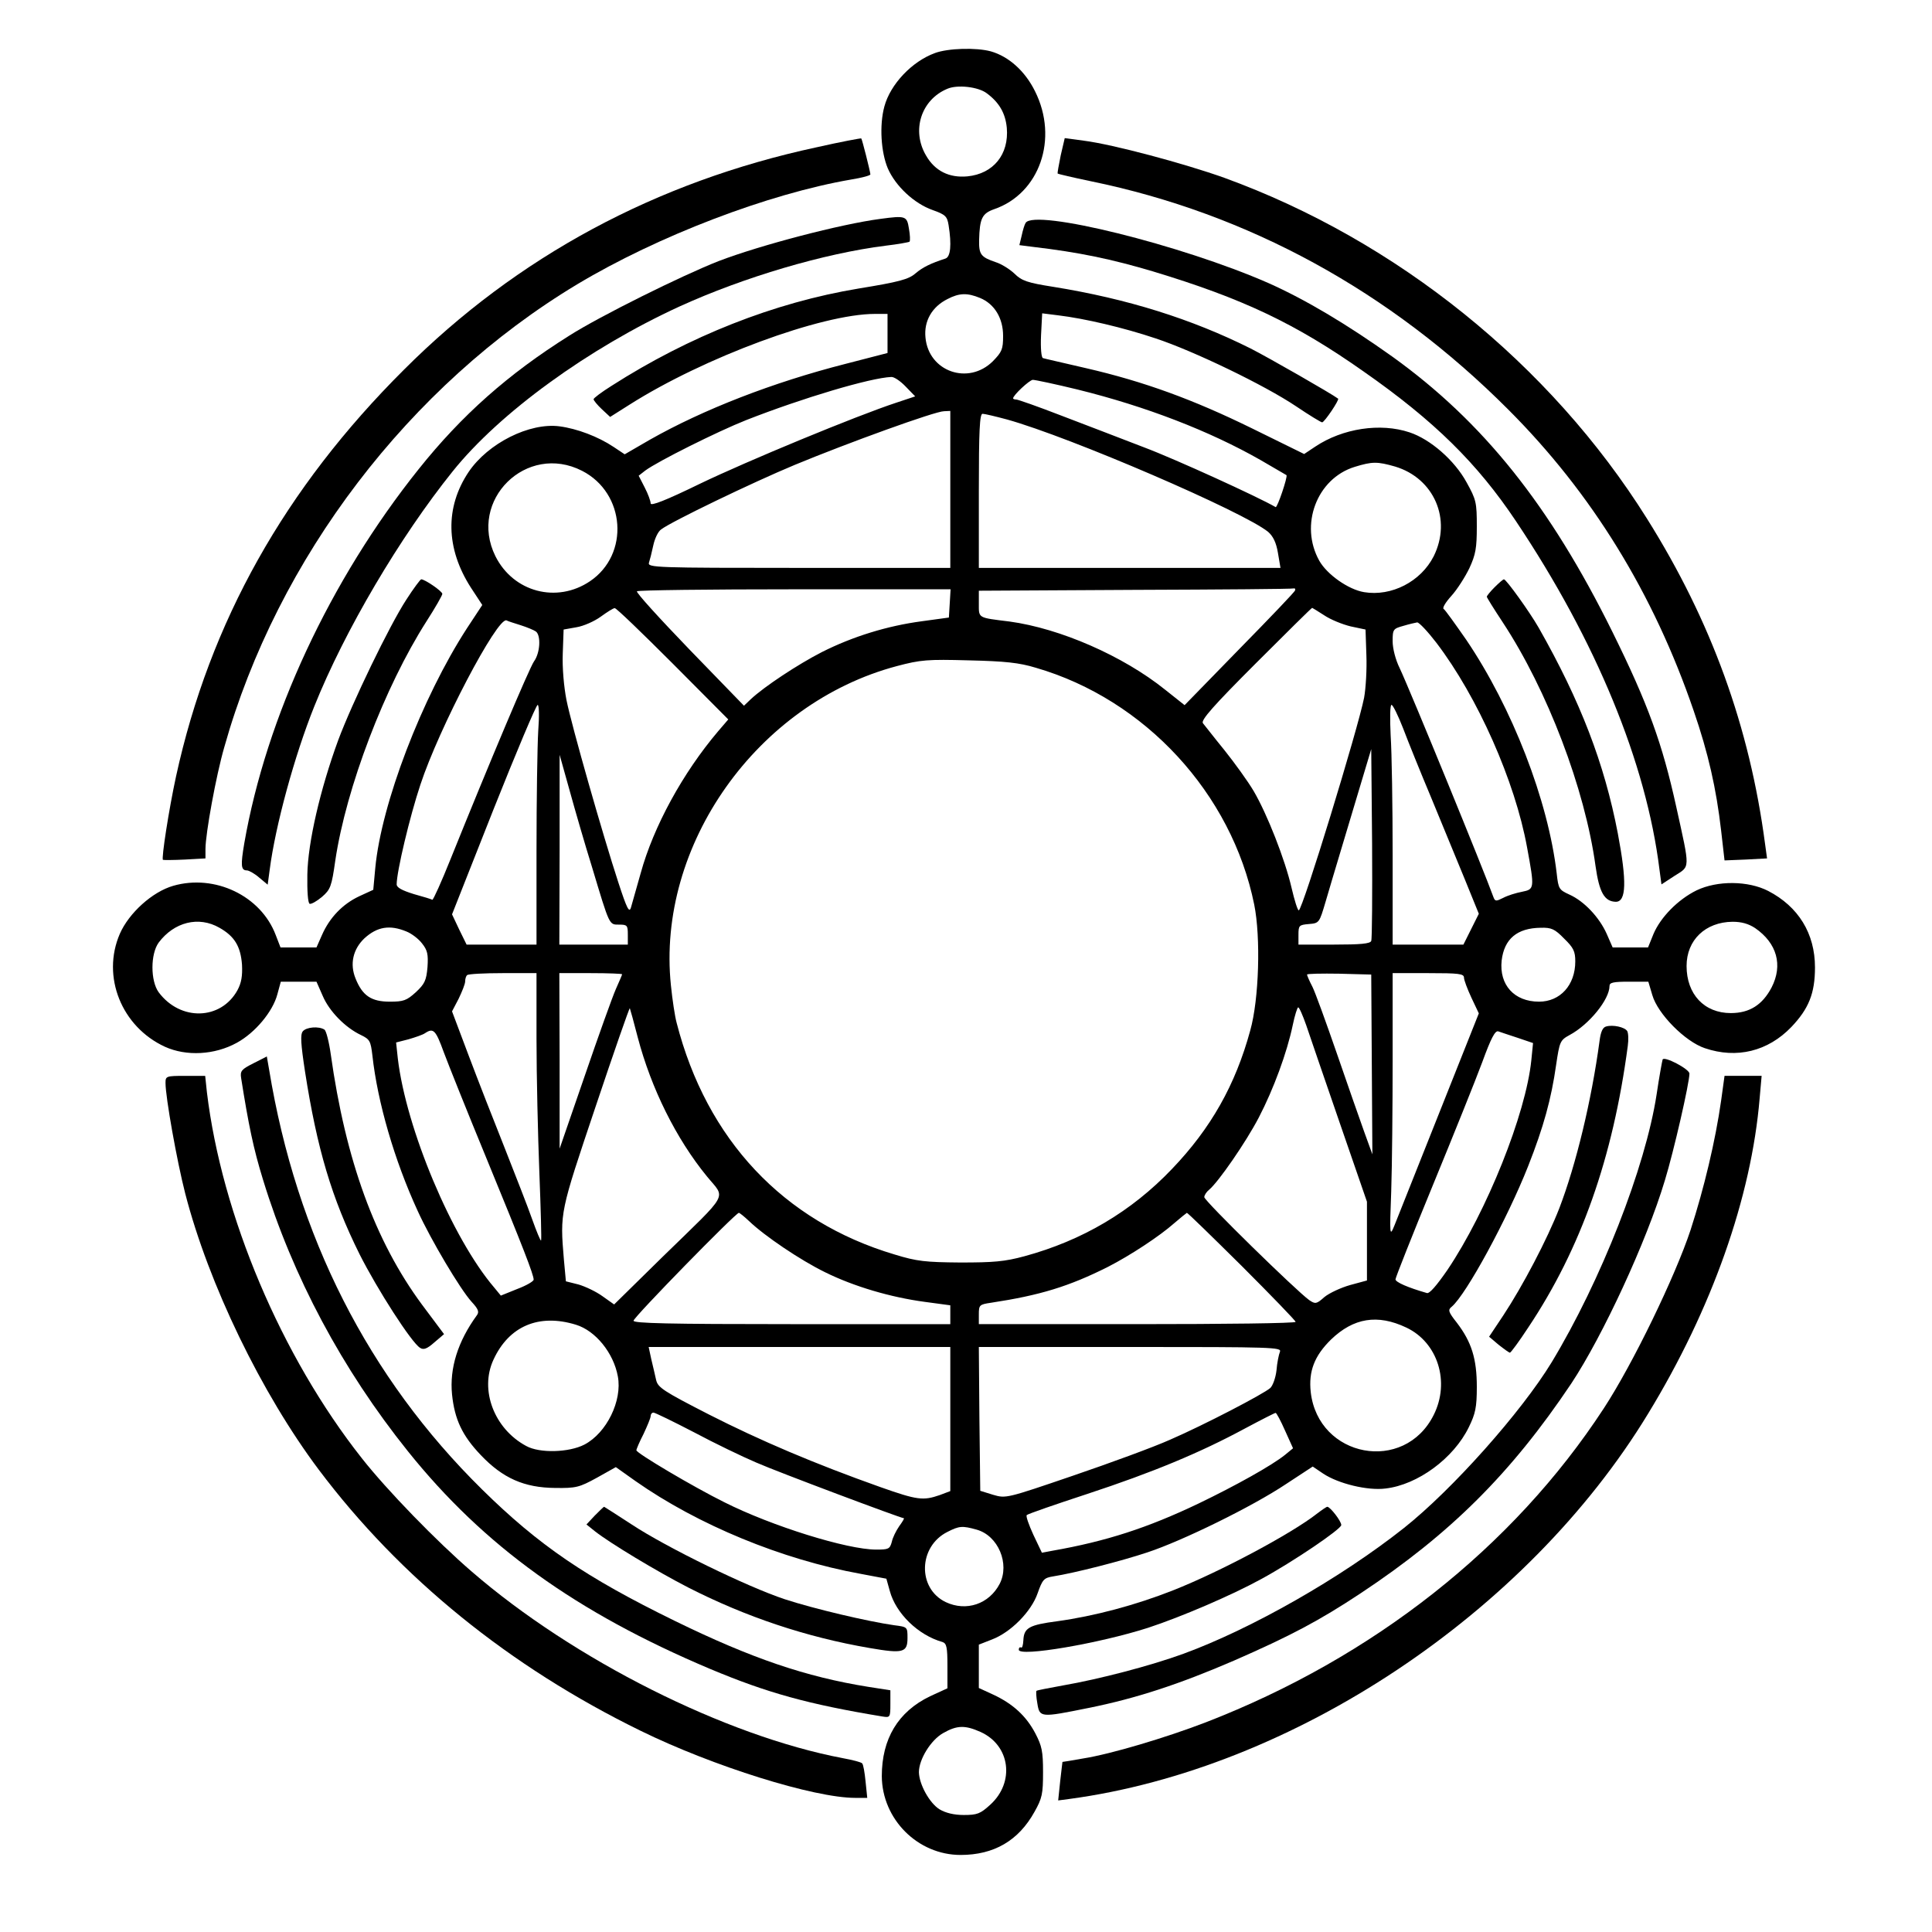 <?xml version="1.0" standalone="no"?>
<!DOCTYPE svg PUBLIC "-//W3C//DTD SVG 20010904//EN"
 "http://www.w3.org/TR/2001/REC-SVG-20010904/DTD/svg10.dtd">
<svg version="1.0" xmlns="http://www.w3.org/2000/svg"
 width="677pt" height="677pt" viewBox="0 0 677 677"
 preserveAspectRatio="xMidYMid meet">

<g transform="translate(0,677) scale(0.1,-0.1)"
fill="#000000" stroke="none">
<path fill="currentColor" d="M3276 6584 c-80 -29 -156 -109 -177 -187 -18 -66 -12 -160 12 -217
27 -62 92 -123 157 -146 45 -16 51 -22 56 -53 11 -69 7 -111 -11 -117 -52 -17
-79 -30 -105 -52 -24 -21 -58 -30 -199 -53 -296 -49 -594 -167 -866 -341 -35
-22 -63 -43 -63 -47 0 -4 13 -20 29 -35 l29 -27 68 43 c260 165 673 318 860
318 l44 0 0 -69 0 -68 -147 -38 c-255 -65 -499 -160 -686 -266 l-88 -51 -39
26 c-54 36 -128 64 -189 72 -105 14 -251 -59 -319 -160 -83 -124 -80 -268 8
-405 l40 -61 -54 -82 c-158 -244 -300 -615 -321 -840 l-7 -76 -50 -23 c-57
-27 -103 -74 -130 -136 l-19 -43 -63 0 -63 0 -17 44 c-52 137 -213 214 -359
172 -73 -21 -155 -95 -187 -168 -65 -150 6 -326 158 -396 75 -34 174 -29 252
14 64 35 126 109 142 170 l12 44 63 0 62 0 22 -50 c23 -54 79 -111 134 -137
31 -15 34 -21 40 -72 18 -163 77 -367 159 -545 46 -101 149 -274 188 -317 24
-26 28 -36 19 -48 -67 -92 -96 -186 -87 -277 9 -88 36 -145 101 -213 77 -81
152 -114 260 -115 74 -1 85 2 147 36 l66 37 69 -49 c218 -153 513 -275 789
-325 l90 -17 12 -43 c21 -78 99 -155 185 -179 14 -5 17 -18 17 -84 l0 -78 -61
-28 c-112 -54 -169 -149 -169 -280 1 -151 126 -276 276 -276 117 0 203 50 259
151 27 48 30 63 30 139 0 73 -4 92 -27 136 -32 61 -79 104 -148 136 l-50 23 0
76 0 76 46 18 c66 25 138 98 160 162 17 48 22 54 54 59 76 12 240 54 330 84
122 40 369 161 487 240 l93 61 37 -25 c53 -35 155 -60 218 -52 113 13 239 106
292 215 23 47 28 69 28 141 0 98 -18 157 -70 225 -30 38 -32 45 -18 56 51 43
195 308 268 493 54 137 81 235 98 355 12 81 14 86 47 104 69 37 140 125 140
172 0 12 13 15 68 15 l68 0 14 -47 c19 -66 115 -163 184 -186 112 -38 221 -11
303 74 61 64 83 118 83 209 0 119 -58 213 -164 268 -70 36 -178 37 -251 2 -65
-32 -126 -94 -151 -153 l-19 -47 -62 0 -62 0 -21 48 c-26 58 -79 114 -130 137
-37 17 -39 20 -45 74 -30 257 -156 581 -317 819 -39 56 -74 105 -79 108 -6 3
7 24 27 46 20 22 48 66 63 97 22 48 26 70 26 146 0 84 -2 94 -36 155 -42 77
-127 151 -200 175 -102 34 -234 14 -330 -50 l-39 -26 -183 90 c-206 101 -378
164 -582 211 -77 18 -144 33 -150 35 -6 1 -9 34 -7 80 l4 77 56 -7 c92 -11
229 -43 342 -81 133 -44 382 -164 492 -238 46 -31 87 -56 91 -56 8 0 61 79 56
83 -24 18 -244 144 -307 176 -206 103 -431 174 -692 216 -89 14 -110 21 -135
46 -17 16 -46 34 -65 40 -53 18 -60 27 -59 78 2 75 10 93 53 108 159 55 226
247 143 413 -35 71 -92 122 -155 140 -52 14 -150 11 -196 -6z m182 -141 c43
-32 65 -69 70 -121 8 -93 -47 -161 -138 -170 -64 -6 -114 19 -145 73 -52 88
-17 196 75 234 35 15 108 7 138 -16z m-24 -717 c51 -21 81 -71 81 -133 0 -47
-4 -56 -36 -89 -86 -85 -225 -36 -236 83 -6 58 23 108 77 135 42 22 70 22 114
4z m-260 -311 l33 -34 -66 -22 c-140 -46 -524 -205 -688 -284 -121 -59 -173
-79 -173 -69 0 8 -9 33 -21 56 l-21 41 23 18 c43 32 253 137 354 177 199 78
435 148 508 151 10 1 33 -15 51 -34z m602 -10 c239 -59 462 -145 641 -247 48
-28 89 -52 91 -53 5 -5 -32 -115 -38 -112 -60 35 -351 168 -460 209 -80 31
-211 81 -292 112 -80 31 -151 56 -157 56 -6 0 -11 2 -11 4 0 11 57 64 69 65 8
0 79 -15 157 -34z m-446 -350 l0 -275 -531 0 c-500 0 -530 1 -525 18 3 9 10
36 15 60 5 24 17 50 28 57 35 27 319 164 468 226 186 77 492 188 523 188 l22
1 0 -275z m199 245 c222 -62 830 -324 915 -394 17 -15 28 -37 34 -73 l9 -53
-528 0 -529 0 0 270 c0 212 3 270 13 270 7 0 45 -9 86 -20z m-1489 -180 c152
-78 167 -293 27 -387 -116 -78 -268 -38 -331 88 -97 196 109 399 304 299z
m2849 15 c136 -41 199 -185 135 -314 -45 -89 -148 -142 -244 -126 -55 9 -130
62 -157 110 -70 125 -9 288 124 329 62 19 79 19 142 1z m-1561 -480 l-3 -49
-95 -13 c-120 -16 -241 -53 -350 -108 -84 -43 -202 -121 -249 -165 l-24 -23
-191 197 c-105 109 -188 200 -184 204 4 4 253 7 553 7 l546 0 -3 -50z m1210
46 c-1 -5 -89 -97 -195 -205 l-192 -197 -68 54 c-148 119 -369 215 -545 239
-113 14 -108 11 -108 63 l0 45 548 3 c301 1 551 3 555 5 5 1 7 -2 5 -7z
m-2181 -256 l195 -196 -36 -42 c-123 -145 -226 -333 -271 -497 -15 -52 -30
-106 -34 -120 -6 -20 -14 -5 -44 87 -54 165 -164 550 -182 640 -9 46 -15 113
-13 163 l3 84 45 8 c25 4 63 21 85 37 22 16 44 30 49 30 5 1 96 -87 203 -194z
m2283 169 c22 -15 64 -32 93 -39 l52 -11 3 -90 c2 -49 -2 -116 -8 -149 -21
-107 -216 -745 -229 -745 -4 0 -15 35 -25 78 -23 100 -86 260 -133 340 -20 34
-67 99 -103 144 -36 44 -69 87 -75 94 -7 11 37 61 185 209 107 107 196 195
198 195 1 0 20 -12 42 -26z m-2815 -35 c22 -7 46 -17 53 -22 18 -14 15 -75 -7
-105 -17 -25 -155 -352 -292 -692 -32 -80 -61 -144 -64 -143 -3 2 -32 11 -65
20 -42 13 -60 23 -60 34 0 45 46 238 83 349 65 198 270 589 302 576 5 -3 28
-10 50 -17z m3208 -61 c145 -190 276 -486 318 -717 27 -146 26 -147 -18 -156
-21 -4 -50 -13 -65 -21 -26 -13 -29 -13 -35 3 -33 92 -290 720 -328 801 -15
30 -25 70 -25 95 0 42 2 44 38 54 20 6 42 11 48 12 7 0 37 -32 67 -71z m-1403
-88 c382 -111 686 -440 765 -830 23 -114 17 -331 -14 -441 -52 -191 -138 -343
-274 -485 -143 -150 -315 -251 -517 -306 -70 -19 -109 -22 -225 -22 -122 1
-152 4 -230 28 -390 116 -659 403 -764 812 -6 22 -15 81 -20 131 -51 491 302
989 792 1119 83 22 107 24 252 20 127 -3 176 -8 235 -26z m-1744 -222 c-3 -50
-6 -239 -6 -420 l0 -328 -123 0 -122 0 -26 53 -25 53 145 367 c80 201 150 367
155 367 5 0 6 -39 2 -92z m3031 9 c17 -45 61 -154 98 -242 36 -88 89 -216 117
-284 l50 -123 -27 -54 -27 -54 -124 0 -124 0 0 313 c0 173 -3 362 -7 420 -3
62 -2 107 3 107 5 0 23 -37 41 -83z m-112 -744 c-3 -10 -38 -13 -130 -13
l-125 0 0 34 c0 33 2 35 36 38 37 3 37 4 59 78 19 66 91 304 142 475 l18 60 3
-330 c1 -181 0 -336 -3 -342z m-2730 257 c62 -206 59 -200 95 -200 28 0 30 -3
30 -35 l0 -35 -120 0 -120 0 1 333 0 332 35 -125 c19 -69 54 -190 79 -270z
m-1306 -211 c53 -30 74 -65 79 -129 2 -40 -2 -64 -16 -90 -58 -105 -200 -109
-276 -7 -29 40 -29 134 0 174 54 72 140 94 213 52z m5381 -1 c77 -53 98 -130
58 -208 -32 -61 -77 -90 -143 -90 -93 0 -155 66 -155 165 0 91 66 154 161 155
32 0 56 -7 79 -22z m-4726 -12 c18 -7 43 -26 55 -42 19 -24 22 -38 19 -83 -4
-47 -10 -59 -41 -88 -32 -29 -43 -33 -91 -33 -65 0 -96 21 -120 81 -21 51 -9
103 31 141 45 41 89 48 147 24z m4057 -25 c33 -32 39 -45 39 -80 0 -83 -53
-141 -127 -141 -87 0 -140 59 -131 144 9 76 54 114 137 115 37 1 49 -4 82 -38z
m-3601 -353 c0 -128 5 -339 10 -467 5 -129 8 -236 6 -238 -2 -2 -16 32 -31 74
-15 43 -59 155 -96 249 -38 95 -95 241 -127 326 l-58 154 23 44 c12 25 23 52
23 61 0 9 3 19 7 22 3 4 60 7 125 7 l118 0 0 -232z m300 228 c0 -2 -10 -25
-22 -52 -12 -27 -61 -164 -109 -304 l-88 -255 0 308 -1 307 110 0 c61 0 110
-2 110 -4z m2627 -316 l2 -315 -29 80 c-16 44 -59 168 -96 275 -37 107 -75
212 -85 232 -11 21 -19 40 -19 43 0 3 51 4 113 3 l112 -3 2 -315z m323 304 c0
-8 12 -40 26 -70 l26 -55 -140 -352 c-77 -194 -147 -370 -156 -392 -16 -39
-17 -36 -11 120 3 88 5 296 5 463 l0 302 125 0 c107 0 125 -2 125 -16z m-2895
-210 c47 -178 134 -354 242 -486 66 -81 83 -50 -154 -281 l-171 -168 -41 29
c-22 16 -60 34 -84 41 l-44 11 -7 76 c-14 167 -14 164 111 536 64 191 118 346
120 345 1 -2 14 -48 28 -103z m2342 44 c12 -35 64 -188 117 -341 l96 -278 0
-138 0 -138 -59 -16 c-32 -9 -73 -28 -90 -42 -28 -25 -32 -25 -53 -11 -45 32
-368 348 -368 361 0 7 8 19 17 26 33 28 128 165 174 253 52 100 99 228 119
324 7 34 16 62 19 62 4 0 16 -28 28 -62z m-3022 -95 c16 -43 82 -208 148 -368
132 -321 167 -412 167 -429 0 -6 -26 -21 -58 -33 l-57 -23 -23 28 c-148 173
-309 557 -338 803 l-6 56 43 11 c24 7 51 16 59 22 29 19 37 10 65 -67z m3764
50 l53 -18 -6 -60 c-19 -188 -156 -530 -294 -735 -38 -55 -63 -84 -72 -81 -66
19 -110 38 -110 48 0 6 59 155 131 330 72 175 150 369 173 431 31 85 45 111
56 108 8 -3 39 -13 69 -23z m-2694 -642 c54 -52 180 -137 266 -179 101 -50
230 -88 350 -104 l89 -12 0 -33 0 -33 -555 0 c-435 0 -555 3 -555 12 0 12 358
378 369 378 3 0 19 -13 36 -29z m1727 -158 c103 -103 188 -191 188 -195 0 -5
-250 -8 -555 -8 l-555 0 0 34 c0 33 2 35 43 41 171 26 273 57 410 126 78 40
180 107 232 153 22 19 42 35 44 36 3 0 89 -84 193 -187z m-2334 -205 c69 -21
132 -99 147 -181 16 -85 -39 -198 -117 -239 -54 -28 -157 -31 -204 -5 -112 60
-164 196 -115 302 54 118 159 163 289 123z m2910 -10 c110 -52 154 -190 96
-306 -103 -207 -405 -150 -431 80 -8 73 13 127 71 184 79 76 163 90 264 42z
m-1598 -321 l0 -252 -37 -14 c-58 -20 -78 -18 -208 28 -231 82 -421 163 -600
254 -162 83 -180 95 -186 122 -4 17 -11 49 -17 73 l-9 42 528 0 529 0 0 -253z
m1155 236 c-4 -10 -10 -39 -12 -65 -3 -26 -13 -54 -22 -62 -24 -21 -231 -129
-351 -181 -58 -26 -211 -82 -340 -126 -234 -80 -235 -80 -280 -67 l-45 14 -3
252 -2 252 531 0 c502 0 531 -1 524 -17z m-2053 -282 c73 -39 171 -86 218
-106 75 -33 507 -195 517 -195 3 0 -5 -13 -16 -28 -11 -16 -23 -40 -26 -55 -7
-25 -11 -27 -55 -27 -101 0 -365 82 -532 166 -109 54 -308 172 -308 182 0 4
11 30 25 57 13 28 25 56 25 63 0 6 4 12 10 12 5 0 69 -31 142 -69z m2071 6
l28 -62 -28 -23 c-46 -37 -171 -107 -304 -171 -178 -85 -323 -132 -511 -165
l-37 -7 -30 63 c-16 35 -27 66 -23 69 4 4 99 37 212 74 231 76 396 145 550
228 58 31 107 56 110 56 3 0 18 -28 33 -62z m-1081 -347 c76 -21 117 -120 81
-190 -37 -71 -117 -98 -189 -64 -100 48 -96 195 6 246 41 21 52 22 102 8z m14
-709 c104 -47 121 -176 34 -255 -35 -32 -46 -36 -93 -36 -34 0 -63 7 -85 20
-35 22 -71 87 -72 130 0 45 42 113 85 137 49 28 77 28 131 4z"/>
<path fill="currentColor" d="M2862 6254 c-563 -121 -1050 -383 -1446 -779 -418 -416 -681 -885
-799 -1425 -25 -115 -52 -289 -46 -293 2 -1 37 -1 77 1 l72 4 0 33 c0 53 37
257 66 357 186 662 648 1268 1237 1622 282 169 669 317 960 367 37 6 67 14 67
18 -1 12 -29 123 -32 126 -2 1 -72 -12 -156 -31z"/>
<path fill="currentColor" d="M3717 6226 c-7 -34 -12 -63 -11 -64 2 -2 54 -14 116 -27 551 -113
1049 -385 1463 -800 293 -293 509 -644 650 -1056 51 -148 79 -272 96 -419 l12
-105 74 3 75 4 -7 51 c-54 409 -188 780 -414 1140 -339 541 -876 974 -1481
1194 -140 50 -390 117 -492 130 l-67 9 -14 -60z"/>
<path fill="currentColor" d="M3085 6003 c-138 -18 -421 -92 -567 -148 -130 -51 -416 -193 -523
-261 -215 -135 -377 -279 -528 -468 -311 -389 -534 -869 -611 -1311 -13 -77
-12 -95 9 -95 7 0 27 -11 43 -25 l30 -25 7 52 c20 155 87 400 156 572 107 267
301 595 485 824 165 206 477 432 795 578 226 103 507 186 722 213 43 5 81 12
84 14 3 3 2 24 -2 46 -7 44 -11 46 -100 34z"/>
<path fill="currentColor" d="M3594 5989 c-4 -6 -10 -26 -14 -45 l-8 -33 47 -6 c162 -19 276 -43
421 -86 314 -95 499 -182 740 -352 246 -172 397 -321 532 -523 281 -420 457
-848 503 -1221 l7 -52 46 30 c55 35 55 19 6 241 -49 223 -99 361 -224 614
-219 443 -453 736 -772 965 -160 114 -305 200 -433 257 -305 134 -820 261
-851 211z"/>
<path fill="currentColor" d="M1424 4669 c-59 -90 -191 -364 -239 -493 -63 -172 -106 -358 -108
-470 -1 -60 2 -100 8 -103 6 -2 25 9 43 24 30 26 34 36 47 128 38 255 173 608
319 837 31 48 56 92 56 97 0 9 -61 51 -74 51 -3 0 -27 -32 -52 -71z"/>
<path fill="currentColor" d="M5237 4712 c-15 -15 -27 -30 -27 -33 0 -3 25 -43 56 -90 156 -237
288 -583 325 -854 13 -92 31 -124 71 -125 37 0 39 71 7 240 -47 245 -131 463
-277 720 -32 56 -114 170 -122 170 -3 0 -18 -13 -33 -28z"/>
<path fill="currentColor" d="M5628 3173 c-12 -3 -19 -19 -23 -51 -28 -208 -82 -432 -141 -586 -42
-108 -128 -272 -196 -375 l-50 -75 33 -28 c19 -15 37 -28 40 -28 3 0 32 39 64
88 185 277 297 595 349 987 3 22 2 45 -2 52 -9 14 -50 23 -74 16z"/>
<path fill="currentColor" d="M1061 3156 c-9 -11 -7 -44 8 -142 42 -269 93 -442 191 -639 62 -123
182 -310 212 -328 12 -8 24 -4 50 19 l34 29 -77 103 c-165 223 -268 507 -320
878 -6 43 -16 82 -22 86 -20 13 -64 9 -76 -6z"/>
<path fill="currentColor" d="M888 3044 c-42 -21 -47 -27 -43 -52 26 -164 43 -247 77 -357 104
-339 277 -663 507 -950 266 -332 590 -565 1059 -763 200 -84 344 -124 605
-167 26 -4 27 -3 27 44 l0 48 -77 12 c-219 35 -410 100 -678 231 -313 153
-477 265 -676 461 -398 392 -650 887 -746 1471 l-8 46 -47 -24z"/>
<path fill="currentColor" d="M5826 3057 c-2 -7 -12 -61 -21 -122 -39 -255 -195 -653 -368 -939
-106 -174 -347 -445 -517 -580 -221 -175 -533 -353 -773 -441 -115 -42 -295
-89 -422 -111 -49 -9 -92 -17 -93 -19 -2 -2 -1 -22 3 -44 8 -50 11 -50 179
-16 165 33 318 83 510 166 199 87 299 140 444 236 314 208 527 420 738 735
110 166 264 498 328 712 31 101 86 341 86 374 0 16 -90 63 -94 49z"/>
<path fill="currentColor" d="M580 2975 c0 -50 40 -274 69 -387 82 -318 267 -700 468 -968 285
-379 668 -690 1128 -915 253 -124 607 -235 752 -235 l42 0 -6 58 c-3 31 -8 60
-12 63 -3 4 -34 12 -67 18 -412 78 -944 345 -1301 654 -122 105 -297 285 -385
397 -282 357 -491 851 -543 1283 l-6 57 -70 0 c-67 0 -69 -1 -69 -25z"/>
<path fill="currentColor" d="M6031 2913 c-20 -141 -60 -308 -107 -453 -54 -163 -202 -469 -304
-625 -318 -487 -808 -873 -1394 -1100 -140 -54 -335 -112 -431 -127 -38 -7
-71 -12 -72 -12 0 -1 -4 -31 -8 -68 l-7 -67 38 5 c784 105 1604 651 2029 1350
224 367 362 759 391 1105 l7 79 -65 0 -65 0 -12 -87z"/>
<path fill="currentColor" d="M2084 1459 l-29 -31 30 -24 c52 -41 216 -140 327 -197 202 -103 414
-174 636 -212 116 -20 132 -16 132 35 0 39 0 39 -47 45 -91 13 -279 57 -383
91 -130 43 -414 181 -538 263 -51 33 -94 61 -95 61 -2 0 -16 -14 -33 -31z"/>
<path  fill="currentColor" d="M4615 1466 c-89 -70 -340 -204 -505 -269 -132 -52 -275 -90 -405
-108 -99 -13 -117 -23 -119 -67 -1 -17 -4 -28 -8 -25 -5 2 -8 -1 -8 -8 0 -26
282 22 453 77 116 38 293 114 397 171 112 61 280 175 280 189 0 14 -39 64 -49
64 -3 0 -19 -11 -36 -24z"/>
</g>
</svg>
